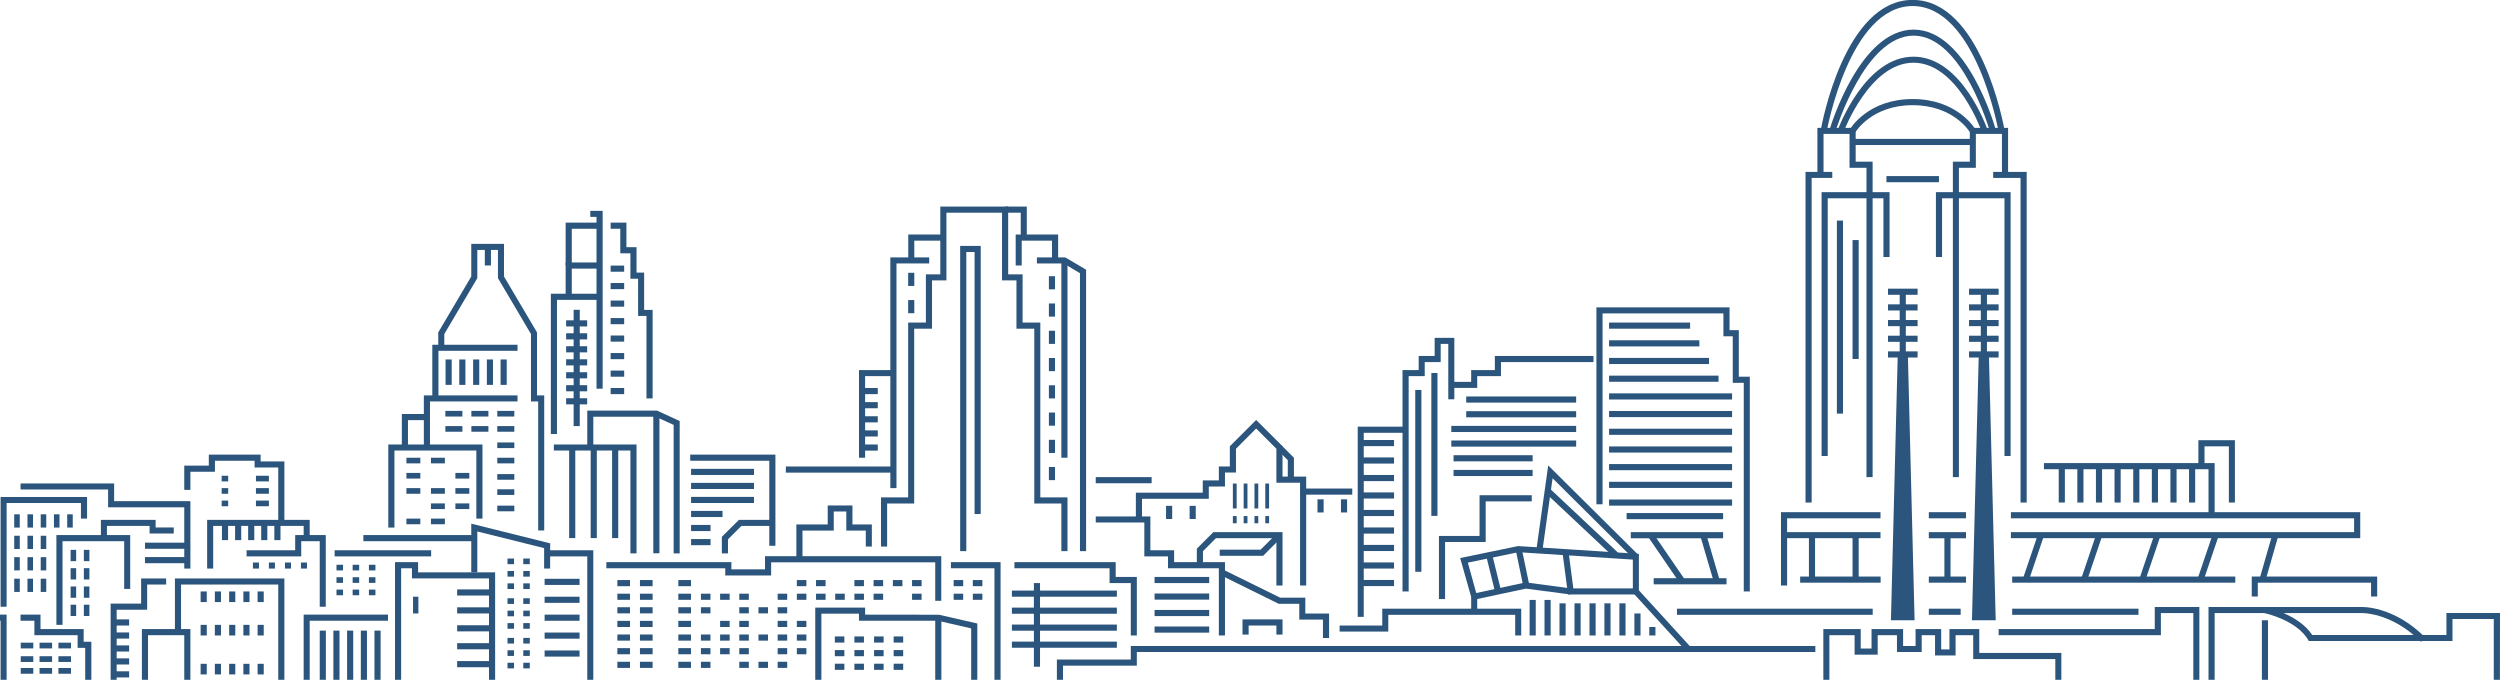 <?xml version="1.0" encoding="utf-8"?>
<!-- Generator: Adobe Illustrator 23.0.1, SVG Export Plug-In . SVG Version: 6.00 Build 0)  -->
<svg version="1.1" id="Layer_1" xmlns="http://www.w3.org/2000/svg" xmlns:xlink="http://www.w3.org/1999/xlink" x="0px" y="0px"
	 viewBox="0 0 2567 698" style="enable-background:new 0 0 2567 698;" xml:space="preserve">
<style type="text/css">
	.st0{fill:#2B557C;}
</style>
<title>Asset 1</title>
<g id="Layer_2_1_">
	<g id="Layer_1-2">
		<g id="Layer_2-2">
			<g id="Layer_1-2-2">
				<rect x="40.6" y="685.9" class="st0" width="12.9" height="5.9"/>
				<rect x="21.3" y="685.9" class="st0" width="12.9" height="5.9"/>
				<rect x="40.6" y="673.8" class="st0" width="12.9" height="5.9"/>
				<rect x="21.3" y="673.8" class="st0" width="12.9" height="5.9"/>
				<rect x="40.6" y="659.9" class="st0" width="12.9" height="5.9"/>
				<rect x="21.3" y="659.9" class="st0" width="12.9" height="5.9"/>
				<rect x="41.8" y="594.2" class="st0" width="5.7" height="13.6"/>
				<rect x="28.2" y="594.2" class="st0" width="5.7" height="13.6"/>
				<rect x="14.6" y="594.2" class="st0" width="5.7" height="13.6"/>
				<rect x="41.8" y="572.1" class="st0" width="5.7" height="13.6"/>
				<rect x="28.2" y="572.1" class="st0" width="5.7" height="13.6"/>
				<rect x="14.6" y="572.1" class="st0" width="5.7" height="13.6"/>
				<rect x="41.8" y="550.1" class="st0" width="5.7" height="13.6"/>
				<rect x="28.2" y="550.1" class="st0" width="5.7" height="13.6"/>
				<rect x="14.6" y="550.1" class="st0" width="5.7" height="13.6"/>
				<rect x="41.8" y="528.1" class="st0" width="5.7" height="13.6"/>
				<rect x="28.2" y="528.1" class="st0" width="5.7" height="13.6"/>
				<rect x="14.6" y="528.1" class="st0" width="5.7" height="13.6"/>
				<polygon class="st0" points="93.8,698 87.5,698 87.5,665.2 79.7,665.2 79.7,652.2 35.3,652.2 35.3,637.4 21.1,637.4 21.1,631.1 
					41.6,631.1 41.6,645.9 85.9,645.9 85.9,658.9 93.8,658.9 				"/>
				<polygon class="st0" points="0.6,510.3 0.6,623 6.8,623 6.8,516.5 83.1,516.5 83.1,532.5 89.4,532.5 89.4,510.3 				"/>
				<rect x="60" y="673.8" class="st0" width="12.9" height="5.9"/>
				<rect x="60" y="659.9" class="st0" width="12.9" height="5.9"/>
				<rect x="69" y="528.1" class="st0" width="5.7" height="13.6"/>
				<rect x="55.4" y="528.1" class="st0" width="5.7" height="13.6"/>
				<rect x="86.1" y="620.9" class="st0" width="5.7" height="11.6"/>
				<rect x="72.5" y="620.9" class="st0" width="5.7" height="11.6"/>
				<rect x="86.1" y="602.2" class="st0" width="5.7" height="11.6"/>
				<rect x="72.5" y="602.2" class="st0" width="5.7" height="11.6"/>
				<rect x="86.1" y="583.4" class="st0" width="5.7" height="11.6"/>
				<rect x="72.5" y="583.4" class="st0" width="5.7" height="11.6"/>
				<rect x="86.1" y="564.6" class="st0" width="5.7" height="11.6"/>
				<rect x="72.5" y="564.6" class="st0" width="5.7" height="11.6"/>
				<rect x="148.9" y="572" class="st0" width="43.5" height="6.3"/>
				<rect x="148.9" y="557.2" class="st0" width="43.5" height="6.3"/>
				<rect x="116.7" y="689.3" class="st0" width="15.9" height="6.3"/>
				<rect x="116.7" y="676" class="st0" width="15.9" height="6.3"/>
				<rect x="116.7" y="662.7" class="st0" width="15.9" height="6.3"/>
				<rect x="116.7" y="649.4" class="st0" width="15.9" height="6.3"/>
				<rect x="116.7" y="636" class="st0" width="15.9" height="6.3"/>
				<rect x="60" y="685.9" class="st0" width="12.9" height="5.9"/>
				<polygon class="st0" points="119.8,698 113.6,698 113.6,619.8 144.9,619.8 144.9,594 170.6,594 170.6,600.2 151.1,600.2 
					151.1,626.1 119.8,626.1 				"/>
				<polygon class="st0" points="109.8,552.5 103.6,552.5 103.6,533.8 159.8,533.8 159.8,541.6 178.4,541.6 178.4,547.8 
					153.6,547.8 153.6,540 109.8,540 				"/>
				<polygon class="st0" points="64.2,641.6 57.9,641.6 57.9,549.4 133.7,549.4 133.7,604.7 127.5,604.7 127.5,555.7 64.2,555.7 
									"/>
				<polygon class="st0" points="195.5,583.8 189.2,583.8 189.2,520.9 111,520.9 111,502.6 21.1,502.6 21.1,496.4 117.2,496.4 
					117.2,514.6 195.5,514.6 				"/>
				<polygon class="st0" points="292,698 285.7,698 285.7,600.2 185.9,600.2 185.9,649 179.6,649 179.6,594 292,594 				"/>
				<rect x="264.5" y="681.6" class="st0" width="6.3" height="10.9"/>
				<rect x="249.9" y="681.6" class="st0" width="6.3" height="10.9"/>
				<rect x="235.3" y="681.6" class="st0" width="6.3" height="10.9"/>
				<rect x="220.6" y="681.6" class="st0" width="6.3" height="10.9"/>
				<rect x="206" y="681.6" class="st0" width="6.3" height="10.9"/>
				<rect x="264.5" y="607.3" class="st0" width="6.3" height="10.9"/>
				<rect x="249.9" y="607.3" class="st0" width="6.3" height="10.9"/>
				<rect x="235.3" y="607.3" class="st0" width="6.3" height="10.9"/>
				<rect x="220.6" y="607.3" class="st0" width="6.3" height="10.9"/>
				<rect x="206" y="607.3" class="st0" width="6.3" height="10.9"/>
				<rect x="264.5" y="641.6" class="st0" width="6.3" height="10.9"/>
				<rect x="249.9" y="641.6" class="st0" width="6.3" height="10.9"/>
				<rect x="235.3" y="641.6" class="st0" width="6.3" height="10.9"/>
				<rect x="220.6" y="641.6" class="st0" width="6.3" height="10.9"/>
				<rect x="206" y="641.6" class="st0" width="6.3" height="10.9"/>
				<rect x="268.2" y="536.9" class="st0" width="6.3" height="17.7"/>
				<rect x="254.8" y="536.9" class="st0" width="6.3" height="17.7"/>
				<rect x="241.4" y="536.9" class="st0" width="6.3" height="17.7"/>
				<rect x="227.9" y="536.9" class="st0" width="6.3" height="17.7"/>
				<rect x="281.7" y="536.9" class="st0" width="6.3" height="17.7"/>
				<polygon class="st0" points="195.5,698 189.2,698 189.2,652.2 152,652.2 152,698 145.7,698 145.7,645.9 195.5,645.9 				"/>
				<rect x="719.7" y="679.5" class="st0" width="9.8" height="6.3"/>
				<rect x="719.7" y="665.5" class="st0" width="9.8" height="6.3"/>
				<rect x="719.7" y="651.5" class="st0" width="9.8" height="6.3"/>
				<rect x="719.7" y="623.5" class="st0" width="9.8" height="6.3"/>
				<rect x="719.7" y="609.6" class="st0" width="9.8" height="6.3"/>
				<rect x="696.5" y="679.5" class="st0" width="13" height="6.3"/>
				<rect x="696.5" y="665.5" class="st0" width="13" height="6.3"/>
				<rect x="696.5" y="651.5" class="st0" width="13" height="6.3"/>
				<rect x="696.5" y="637.5" class="st0" width="13" height="6.3"/>
				<rect x="696.5" y="623.5" class="st0" width="13" height="6.3"/>
				<rect x="696.5" y="609.6" class="st0" width="13" height="6.3"/>
				<rect x="696.5" y="595.6" class="st0" width="13" height="6.3"/>
				<rect x="657.1" y="679.5" class="st0" width="13" height="6.3"/>
				<rect x="657.1" y="665.5" class="st0" width="13" height="6.3"/>
				<rect x="657.1" y="651.5" class="st0" width="13" height="6.3"/>
				<rect x="657.1" y="637.5" class="st0" width="13" height="6.3"/>
				<rect x="657.1" y="623.5" class="st0" width="13" height="6.3"/>
				<rect x="657.1" y="609.6" class="st0" width="13" height="6.3"/>
				<rect x="657.1" y="595.6" class="st0" width="13" height="6.3"/>
				<rect x="633.9" y="679.5" class="st0" width="13" height="6.3"/>
				<rect x="469.4" y="678.8" class="st0" width="35.9" height="6.3"/>
				<rect x="469.4" y="660.4" class="st0" width="35.9" height="6.3"/>
				<rect x="469.4" y="642" class="st0" width="35.9" height="6.3"/>
				<rect x="469.4" y="623.6" class="st0" width="35.9" height="6.3"/>
				<rect x="469.4" y="605.2" class="st0" width="35.9" height="6.3"/>
				<rect x="424.1" y="612.7" class="st0" width="5.5" height="17.2"/>
				<rect x="384.5" y="647.5" class="st0" width="6.3" height="50.5"/>
				<rect x="370.5" y="647.5" class="st0" width="6.3" height="50.5"/>
				<rect x="356.4" y="647.5" class="st0" width="6.3" height="50.5"/>
				<rect x="342.3" y="647.5" class="st0" width="6.3" height="50.5"/>
				<rect x="328.3" y="647.5" class="st0" width="6.3" height="50.5"/>
				<rect x="417.3" y="532.5" class="st0" width="14.3" height="5.8"/>
				<rect x="417.3" y="501.2" class="st0" width="14.3" height="5.8"/>
				<rect x="417.3" y="485.6" class="st0" width="14.3" height="5.8"/>
				<rect x="417.3" y="470" class="st0" width="14.3" height="5.8"/>
				<rect x="378.8" y="605.4" class="st0" width="6.7" height="5.8"/>
				<rect x="378.8" y="592.7" class="st0" width="6.7" height="5.8"/>
				<rect x="378.8" y="579.9" class="st0" width="6.7" height="5.8"/>
				<rect x="362.1" y="605.4" class="st0" width="6.7" height="5.8"/>
				<rect x="362.1" y="592.7" class="st0" width="6.7" height="5.8"/>
				<rect x="362.1" y="579.9" class="st0" width="6.7" height="5.8"/>
				<rect x="345.5" y="605.4" class="st0" width="6.7" height="5.8"/>
				<rect x="345.5" y="592.7" class="st0" width="6.7" height="5.8"/>
				<rect x="345.5" y="579.9" class="st0" width="6.7" height="5.8"/>
				<rect x="537.3" y="680.5" class="st0" width="6.7" height="5.8"/>
				<rect x="537.3" y="667.7" class="st0" width="6.7" height="5.8"/>
				<rect x="537.3" y="655" class="st0" width="6.7" height="5.8"/>
				<rect x="521.1" y="680.5" class="st0" width="6.7" height="5.8"/>
				<rect x="521.1" y="667.7" class="st0" width="6.7" height="5.8"/>
				<rect x="521.1" y="655" class="st0" width="6.7" height="5.8"/>
				<rect x="537.3" y="639.8" class="st0" width="6.7" height="5.8"/>
				<rect x="537.3" y="627" class="st0" width="6.7" height="5.8"/>
				<rect x="537.3" y="614.3" class="st0" width="6.7" height="5.8"/>
				<rect x="521.1" y="639.8" class="st0" width="6.7" height="5.8"/>
				<rect x="521.1" y="627" class="st0" width="6.7" height="5.8"/>
				<rect x="521.1" y="614.3" class="st0" width="6.7" height="5.8"/>
				<rect x="537.3" y="599" class="st0" width="6.7" height="5.8"/>
				<rect x="537.3" y="586.3" class="st0" width="6.7" height="5.8"/>
				<rect x="537.3" y="573.5" class="st0" width="6.7" height="5.8"/>
				<rect x="521.1" y="599" class="st0" width="6.7" height="5.8"/>
				<rect x="521.1" y="586.3" class="st0" width="6.7" height="5.8"/>
				<rect x="442.5" y="532.5" class="st0" width="14.3" height="5.8"/>
				<rect x="467.6" y="516.9" class="st0" width="14.3" height="5.8"/>
				<rect x="442.5" y="516.9" class="st0" width="14.3" height="5.8"/>
				<rect x="467.6" y="501.2" class="st0" width="14.3" height="5.8"/>
				<rect x="442.5" y="501.2" class="st0" width="14.3" height="5.8"/>
				<rect x="467.6" y="485.6" class="st0" width="14.3" height="5.8"/>
				<rect x="442.5" y="470" class="st0" width="14.3" height="5.8"/>
				<rect x="521.1" y="573.5" class="st0" width="6.7" height="5.8"/>
				<rect x="227.6" y="514" class="st0" width="6.7" height="5.8"/>
				<rect x="227.6" y="501.2" class="st0" width="6.7" height="5.8"/>
				<rect x="510.6" y="519.2" class="st0" width="17.5" height="5.8"/>
				<rect x="510.6" y="502.4" class="st0" width="17.5" height="5.8"/>
				<rect x="510.6" y="486.8" class="st0" width="17.5" height="5.8"/>
				<rect x="510.6" y="470" class="st0" width="17.5" height="5.8"/>
				<rect x="510.6" y="454.3" class="st0" width="17.5" height="5.8"/>
				<rect x="510.6" y="437.5" class="st0" width="17.5" height="5.8"/>
				<rect x="484" y="437.5" class="st0" width="17.5" height="5.8"/>
				<rect x="457.3" y="437.5" class="st0" width="17.5" height="5.8"/>
				<rect x="633.9" y="665.5" class="st0" width="13" height="6.3"/>
				<rect x="633.9" y="651.5" class="st0" width="13" height="6.3"/>
				<rect x="633.9" y="637.5" class="st0" width="13" height="6.3"/>
				<rect x="633.9" y="623.5" class="st0" width="13" height="6.3"/>
				<rect x="633.9" y="609.6" class="st0" width="13" height="6.3"/>
				<rect x="633.9" y="595.6" class="st0" width="13" height="6.3"/>
				<rect x="628.5" y="459.5" class="st0" width="6.3" height="93"/>
				<rect x="606.5" y="459.5" class="st0" width="6.3" height="93"/>
				<rect x="584.4" y="459.5" class="st0" width="6.3" height="93"/>
				<rect x="627" y="398.4" class="st0" width="13.9" height="6.3"/>
				<rect x="627" y="380.5" class="st0" width="13.9" height="6.3"/>
				<rect x="627" y="362.5" class="st0" width="13.9" height="6.3"/>
				<rect x="627" y="344.5" class="st0" width="13.9" height="6.3"/>
				<rect x="627" y="326.6" class="st0" width="13.9" height="6.3"/>
				<rect x="627" y="308.6" class="st0" width="13.9" height="6.3"/>
				<rect x="627" y="290.6" class="st0" width="13.9" height="6.3"/>
				<rect x="627" y="272.7" class="st0" width="13.9" height="6.3"/>
				<rect x="581.3" y="408.9" class="st0" width="21.6" height="6.3"/>
				<rect x="581.3" y="395.5" class="st0" width="21.6" height="6.3"/>
				<rect x="581.3" y="382.2" class="st0" width="21.6" height="6.3"/>
				<rect x="581.3" y="368.9" class="st0" width="21.6" height="6.3"/>
				<rect x="581.3" y="355.5" class="st0" width="21.6" height="6.3"/>
				<rect x="581.3" y="342.2" class="st0" width="21.6" height="6.3"/>
				<rect x="581.3" y="328.9" class="st0" width="21.6" height="6.3"/>
				<rect x="589" y="318.1" class="st0" width="6.3" height="119.4"/>
				<rect x="559.2" y="667.9" class="st0" width="35.9" height="6.3"/>
				<rect x="559.2" y="649.5" class="st0" width="35.9" height="6.3"/>
				<rect x="559.2" y="631.1" class="st0" width="35.9" height="6.3"/>
				<rect x="559.2" y="612.7" class="st0" width="35.9" height="6.3"/>
				<rect x="559.2" y="594.3" class="st0" width="35.9" height="6.3"/>
				<polygon class="st0" points="670.1,409.1 663.8,409.1 663.8,324.4 655.2,324.4 655.2,286.2 647.3,286.2 647.3,260.1 
					636.9,260.1 636.9,234.9 627,234.9 627,228.6 643.2,228.6 643.2,253.8 653.6,253.8 653.6,279.9 661.4,279.9 661.4,318.2 
					670.1,318.2 				"/>
				<polygon class="st0" points="618.8,399.1 612.5,399.1 612.5,222.7 606.1,222.7 606.1,216.5 618.8,216.5 				"/>
				<polygon class="st0" points="587.1,272.6 580.8,272.6 580.8,228.6 615.7,228.6 615.7,234.9 587.1,234.9 				"/>
				<polygon class="st0" points="587.1,304.8 580.8,304.8 580.8,269.5 615.7,269.5 615.7,275.8 587.1,275.8 				"/>
				<polygon class="st0" points="571.9,445.6 565.6,445.6 565.6,301.6 615.7,301.6 615.7,307.9 571.9,307.9 				"/>
				<rect x="670.8" y="424.7" class="st0" width="6.3" height="143.4"/>
				<polygon class="st0" points="697.9,568.2 691.7,568.2 691.7,436.3 673.2,427.9 609.2,427.9 609.2,459.5 603,459.5 603,421.6 
					674.6,421.6 697.9,432.3 				"/>
				<polygon class="st0" points="966.5,616.9 960.3,616.9 960.3,577.4 791.8,577.4 791.8,590.9 744.7,590.9 744.7,583.5 
					622.6,583.5 622.6,577.2 751,577.2 751,584.6 785.5,584.6 785.5,571.1 966.5,571.1 				"/>
				<polygon class="st0" points="653.6,568.2 647.3,568.2 647.3,462.6 568.7,462.6 568.7,456.4 653.6,456.4 				"/>
				<polygon class="st0" points="609.2,698 603,698 603,571.3 561.8,571.3 561.8,565 609.2,565 				"/>
				<rect x="497.8" y="253.5" class="st0" width="6.3" height="19.1"/>
				<rect x="514" y="369.1" class="st0" width="6.3" height="26.1"/>
				<rect x="499.9" y="369.1" class="st0" width="6.3" height="26.1"/>
				<rect x="485.8" y="369.1" class="st0" width="6.3" height="26.1"/>
				<rect x="471.6" y="369.1" class="st0" width="6.3" height="26.1"/>
				<rect x="457.5" y="369.1" class="st0" width="6.3" height="26.1"/>
				<rect x="510.6" y="421.9" class="st0" width="17.5" height="5.8"/>
				<rect x="484" y="421.9" class="st0" width="17.5" height="5.8"/>
				<rect x="457.3" y="421.9" class="st0" width="17.5" height="5.8"/>
				<rect x="227.6" y="488.5" class="st0" width="6.7" height="5.8"/>
				<rect x="262.8" y="514" class="st0" width="13.3" height="5.8"/>
				<rect x="262.8" y="501.2" class="st0" width="13.3" height="5.8"/>
				<rect x="262.8" y="488.5" class="st0" width="13.3" height="5.8"/>
				<rect x="309" y="577.6" class="st0" width="6.2" height="6.2"/>
				<rect x="292.6" y="577.6" class="st0" width="6.2" height="6.2"/>
				<rect x="276.1" y="577.6" class="st0" width="6.2" height="6.2"/>
				<rect x="259.7" y="577.6" class="st0" width="6.2" height="6.2"/>
				<polygon class="st0" points="796.2,560.4 789.9,560.4 789.9,473.1 708.7,473.1 708.7,466.8 796.2,466.8 				"/>
				<polygon class="st0" points="418.9,459.5 412.6,459.5 412.6,425.1 438.3,425.1 438.3,431.4 418.9,431.4 				"/>
				<polygon class="st0" points="558.8,544.7 552.6,544.7 552.6,412.2 545.2,412.2 545.2,343 511.3,285.6 511.3,256.6 490.1,256.6 
					490.1,285.6 456.2,343 456.2,357.1 450,357.1 450,341.3 483.9,283.9 483.9,250.4 517.5,250.4 517.5,283.9 551.4,341.3 
					551.4,406 558.8,406 				"/>
				<polygon class="st0" points="450.2,409.1 443.9,409.1 443.9,354 531.4,354 531.4,360.2 450.2,360.2 				"/>
				<polygon class="st0" points="441.5,459.5 435.2,459.5 435.2,406 531.4,406 531.4,412.2 441.5,412.2 				"/>
				<polygon class="st0" points="490.1,587.7 483.9,587.7 483.9,537.7 564.9,557.9 564.9,583.8 558.7,583.8 558.7,562.8 
					490.1,545.7 				"/>
				<polygon class="st0" points="405,541.7 398.7,541.7 398.7,456.4 495.4,456.4 495.4,532.5 489.1,532.5 489.1,462.6 405,462.6 
									"/>
				<rect x="343.6" y="565" class="st0" width="99.1" height="6.3"/>
				<rect x="373.1" y="549.4" class="st0" width="113" height="6.3"/>
				<polygon class="st0" points="508.4,698 502.1,698 502.1,593.9 423,593.9 423,583.5 411.9,583.5 411.9,698 405.6,698 
					405.6,577.2 429.3,577.2 429.3,587.7 508.4,587.7 				"/>
				<polygon class="st0" points="318,698 311.8,698 311.8,631.1 398.4,631.1 398.4,637.4 318,637.4 				"/>
				<polygon class="st0" points="334.5,623 328.3,623 328.3,555.7 309.3,555.7 309.3,571.3 253.2,571.3 253.2,565 303.1,565 
					303.1,549.4 334.5,549.4 				"/>
				<polygon class="st0" points="218.9,583.8 212.7,583.8 212.7,533.8 318,533.8 318,552.5 311.8,552.5 311.8,540 218.9,540 				"/>
				<polygon class="st0" points="292,536 285.7,536 285.7,480 261.4,480 261.4,473.1 220.7,473.1 220.7,484.4 195.5,484.4 
					195.5,503 189.2,503 189.2,478.1 214.4,478.1 214.4,466.8 267.6,466.8 267.6,473.8 292,473.8 				"/>
				<polygon class="st0" points="0,631.1 0,637.4 0.6,637.4 0.6,698 6.8,698 6.8,631.1 				"/>
				<rect x="709.6" y="553.5" class="st0" width="20" height="6.3"/>
				<rect x="709.6" y="539" class="st0" width="20" height="6.3"/>
				<rect x="709.6" y="524.6" class="st0" width="32.3" height="6.3"/>
				<rect x="709.6" y="510.2" class="st0" width="64.6" height="6.3"/>
				<rect x="709.6" y="495.8" class="st0" width="64.6" height="6.3"/>
				<rect x="709.6" y="481.4" class="st0" width="64.6" height="6.3"/>
				<polygon class="st0" points="747.5,568.2 741.2,568.2 741.2,551.2 758.7,533.8 793,533.8 793,540 761.3,540 747.5,553.8 				"/>
				<rect x="806.9" y="479" class="st0" width="110.4" height="6.3"/>
				<rect x="798.5" y="679.5" class="st0" width="9.8" height="6.3"/>
				<rect x="798.5" y="665.5" class="st0" width="9.8" height="6.3"/>
				<rect x="798.5" y="651.5" class="st0" width="9.8" height="6.3"/>
				<rect x="798.5" y="637.5" class="st0" width="9.8" height="6.3"/>
				<rect x="798.5" y="623.5" class="st0" width="9.8" height="6.3"/>
				<rect x="798.5" y="609.6" class="st0" width="9.8" height="6.3"/>
				<rect x="778.8" y="679.5" class="st0" width="9.8" height="6.3"/>
				<rect x="778.8" y="651.5" class="st0" width="9.8" height="6.3"/>
				<rect x="778.8" y="623.5" class="st0" width="9.8" height="6.3"/>
				<rect x="1089.8" y="267.4" class="st0" width="6.3" height="202.6"/>
				<polygon class="st0" points="1049.1,272.6 1042.9,272.6 1042.9,240.8 1086.5,240.8 1086.5,265.2 1080.2,265.2 1080.2,247.1 
					1049.1,247.1 				"/>
				<polygon class="st0" points="1054.3,243.9 1048.1,243.9 1048.1,218.4 1032.1,218.4 1032.1,212.1 1054.3,212.1 				"/>
				<polygon class="st0" points="938.8,267.4 932.6,267.4 932.6,240.8 968.6,240.8 968.6,247.1 938.8,247.1 				"/>
				<polygon class="st0" points="920.5,501.2 914.2,501.2 914.2,264.3 954.1,264.3 954.1,270.5 920.5,270.5 				"/>
				<polygon class="st0" points="888.3,470 882,470 882,380 917.3,380 917.3,386.2 888.3,386.2 				"/>
				<polygon class="st0" points="1096.1,565.9 1089.8,565.9 1089.8,517 1062,517 1062,337.5 1043.7,337.5 1043.7,287.9 
					1028.9,287.9 1028.9,218.4 971.8,218.4 971.8,287.9 957,287.9 957,337.5 938.7,337.5 938.7,517 910.9,517 910.9,561.2 
					904.6,561.2 904.6,510.7 932.5,510.7 932.5,331.2 950.7,331.2 950.7,281.7 965.5,281.7 965.5,212.1 1035.2,212.1 1035.2,281.7 
					1050,281.7 1050,331.2 1068.2,331.2 1068.2,510.7 1096.1,510.7 				"/>
				<polygon class="st0" points="824,574.3 817.7,574.3 817.7,538.5 849.9,538.5 849.9,519 875.3,519 875.3,538.5 895.2,538.5 
					895.2,561.2 889,561.2 889,544.8 869,544.8 869,525.2 856.1,525.2 856.1,544.8 824,544.8 				"/>
				<polygon class="st0" points="1027.4,698 1021.1,698 1021.1,583.5 976.4,583.5 976.4,577.2 1027.4,577.2 				"/>
				<rect x="1061.6" y="598.7" class="st0" width="6.3" height="85.9"/>
				<polygon class="st0" points="992.2,565.9 985.9,565.9 985.9,252.5 1007,252.5 1007,527.8 1000.7,527.8 1000.7,258.8 
					992.2,258.8 				"/>
				<rect x="885.2" y="456.4" class="st0" width="16.1" height="6.3"/>
				<rect x="885.2" y="441.9" class="st0" width="16.1" height="6.3"/>
				<rect x="885.2" y="427.4" class="st0" width="16.1" height="6.3"/>
				<rect x="885.2" y="412.9" class="st0" width="16.1" height="6.3"/>
				<rect x="885.2" y="398.4" class="st0" width="16.1" height="6.3"/>
				<rect x="960.3" y="634.2" class="st0" width="6.3" height="63.8"/>
				<polygon class="st0" points="1003.5,698 997.2,698 997.2,645.2 963,637.4 882,637.4 882,630.1 843.4,630.1 843.4,698 837.1,698 
					837.1,623.9 888.3,623.9 888.3,631.1 964.1,631.2 1003.5,640.2 				"/>
				<rect x="936.5" y="609.6" class="st0" width="9.8" height="6.3"/>
				<rect x="936.5" y="595.6" class="st0" width="9.8" height="6.3"/>
				<rect x="916.8" y="595.6" class="st0" width="9.8" height="6.3"/>
				<rect x="897" y="609.6" class="st0" width="9.8" height="6.3"/>
				<rect x="897" y="595.6" class="st0" width="9.8" height="6.3"/>
				<rect x="877.3" y="609.6" class="st0" width="9.8" height="6.3"/>
				<rect x="877.3" y="595.6" class="st0" width="9.8" height="6.3"/>
				<rect x="857.6" y="609.6" class="st0" width="9.8" height="6.3"/>
				<rect x="837.9" y="609.6" class="st0" width="9.8" height="6.3"/>
				<rect x="837.9" y="595.6" class="st0" width="9.8" height="6.3"/>
				<rect x="917.6" y="681.5" class="st0" width="9.8" height="6.3"/>
				<rect x="917.6" y="667.5" class="st0" width="9.8" height="6.3"/>
				<rect x="917.6" y="653.5" class="st0" width="9.8" height="6.3"/>
				<rect x="897.5" y="681.5" class="st0" width="9.8" height="6.3"/>
				<rect x="897.5" y="667.5" class="st0" width="9.8" height="6.3"/>
				<rect x="897.5" y="653.5" class="st0" width="9.8" height="6.3"/>
				<rect x="877.3" y="681.5" class="st0" width="9.8" height="6.3"/>
				<rect x="877.3" y="667.5" class="st0" width="9.8" height="6.3"/>
				<rect x="877.3" y="653.5" class="st0" width="9.8" height="6.3"/>
				<rect x="857.2" y="681.5" class="st0" width="9.8" height="6.3"/>
				<rect x="857.2" y="667.5" class="st0" width="9.8" height="6.3"/>
				<rect x="857.2" y="653.5" class="st0" width="9.8" height="6.3"/>
				<rect x="818.2" y="665.5" class="st0" width="9.8" height="6.3"/>
				<rect x="818.2" y="651.5" class="st0" width="9.8" height="6.3"/>
				<rect x="818.2" y="637.5" class="st0" width="9.8" height="6.3"/>
				<rect x="818.2" y="609.6" class="st0" width="9.8" height="6.3"/>
				<rect x="818.2" y="595.6" class="st0" width="9.8" height="6.3"/>
				<rect x="998.9" y="609.6" class="st0" width="9.8" height="6.3"/>
				<rect x="998.9" y="595.6" class="st0" width="9.8" height="6.3"/>
				<rect x="979.2" y="609.6" class="st0" width="9.8" height="6.3"/>
				<rect x="979.2" y="595.6" class="st0" width="9.8" height="6.3"/>
				<rect x="1077" y="479.5" class="st0" width="6.3" height="13.5"/>
				<rect x="1077" y="451.6" class="st0" width="6.3" height="13.5"/>
				<rect x="1077" y="423.6" class="st0" width="6.3" height="13.5"/>
				<rect x="1077" y="395.6" class="st0" width="6.3" height="13.5"/>
				<rect x="1077" y="367.6" class="st0" width="6.3" height="13.5"/>
				<rect x="1077" y="339.6" class="st0" width="6.3" height="13.5"/>
				<rect x="932.5" y="308.1" class="st0" width="6.3" height="13.5"/>
				<rect x="932.5" y="280.1" class="st0" width="6.3" height="13.5"/>
				<rect x="1077" y="311.6" class="st0" width="6.3" height="13.5"/>
				<rect x="1077" y="283.6" class="st0" width="6.3" height="13.5"/>
				<polygon class="st0" points="1167.3,652.5 1161.1,652.5 1161.1,598.7 1139.3,598.7 1139.3,583.5 1041.6,583.5 1041.6,577.2 
					1145.6,577.2 1145.6,592.4 1167.3,592.4 				"/>
				<rect x="1125.1" y="489.9" class="st0" width="57.4" height="6.3"/>
				<polygon class="st0" points="1115.2,565.9 1108.9,565.9 1108.9,280.5 1092.1,270.5 1064.7,270.5 1064.7,264.3 1093.8,264.3 
					1115.2,276.9 				"/>
				<polygon class="st0" points="1091.5,698 1085.2,698 1085.2,677.2 1161.1,677.2 1161.1,663.3 1864,663.3 1864,669.5 
					1167.3,669.5 1167.3,683.5 1091.5,683.5 				"/>
				<rect x="1185.5" y="643.3" class="st0" width="56.1" height="6.3"/>
				<rect x="1185.5" y="626.3" class="st0" width="56.1" height="6.3"/>
				<rect x="1185.5" y="609.4" class="st0" width="56.1" height="6.3"/>
				<rect x="1185.5" y="592.4" class="st0" width="56.1" height="6.3"/>
				<rect x="1039" y="658.8" class="st0" width="107.8" height="6.3"/>
				<rect x="1039" y="641.3" class="st0" width="107.8" height="6.3"/>
				<rect x="1039" y="623.9" class="st0" width="107.8" height="6.3"/>
				<rect x="1039" y="606.4" class="st0" width="107.8" height="6.3"/>
				<polygon class="st0" points="1172.6,533.4 1166.3,533.4 1166.3,505.9 1235,505.9 1235,493.3 1251.5,493.3 1251.5,479 
					1262.8,479 1262.8,458.2 1289.8,431.2 1316.9,458.2 1316.9,489.4 1341.2,489.4 1341.2,501.6 1388.5,501.6 1388.5,507.9 
					1334.9,507.9 1334.9,495.7 1310.6,495.7 1310.6,460.8 1289.8,440 1269.1,460.8 1269.1,485.2 1257.8,485.2 1257.8,499.6 
					1241.2,499.6 1241.2,512.2 1172.6,512.2 				"/>
				<polygon class="st0" points="1257.8,652.5 1251.5,652.5 1251.5,583.5 1199.3,583.5 1199.3,571.3 1175,571.3 1175,536.5 
					1125.1,536.5 1125.1,530.3 1181.2,530.3 1181.2,565 1205.6,565 1205.6,577.2 1257.8,577.2 				"/>
				<polygon class="st0" points="2116.6,698 2110.4,698 2110.4,676.7 2026.1,676.7 2026.1,652.2 2008,652.2 2008,673 1986.9,673 
					1986.9,652.2 1973.2,652.2 1973.2,669.5 1947.8,669.5 1947.8,652.2 1928,652.2 1928,672.2 1904.3,672.2 1904.3,652.2 
					1878.4,652.2 1878.4,698 1872.2,698 1872.2,645.9 1910.6,645.9 1910.6,665.9 1921.7,665.9 1921.7,645.9 1954.1,645.9 
					1954.1,663.3 1966.9,663.3 1966.9,645.9 1993.2,645.9 1993.2,666.8 2001.7,666.8 2001.7,645.9 2032.3,645.9 2032.3,670.4 
					2116.6,670.4 				"/>
				<rect x="1221.5" y="519.4" class="st0" width="6.3" height="13.5"/>
				<rect x="1197.3" y="519.4" class="st0" width="6.3" height="13.5"/>
				<polygon class="st0" points="1316.9,601.2 1310.6,601.2 1310.6,552.6 1248.5,552.6 1235.2,566 1235.2,580.3 1228.9,580.3 
					1228.9,563.4 1245.9,546.4 1316.9,546.4 				"/>
				<polygon class="st0" points="1297,570.7 1252.4,570.7 1252.4,564.4 1294.4,564.4 1311.5,547.3 1315.9,551.7 				"/>
				<rect x="1334.9" y="504.7" class="st0" width="6.3" height="96.5"/>
				<rect x="1299.2" y="529.9" class="st0" width="3.9" height="7.4"/>
				<rect x="1288.1" y="529.9" class="st0" width="3.9" height="7.4"/>
				<rect x="1277" y="529.9" class="st0" width="3.9" height="7.4"/>
				<rect x="1265.9" y="529.9" class="st0" width="3.9" height="7.4"/>
				<rect x="1299.2" y="496.5" class="st0" width="3.9" height="25.6"/>
				<rect x="1288.1" y="496.5" class="st0" width="3.9" height="25.6"/>
				<rect x="1277" y="496.5" class="st0" width="3.9" height="25.6"/>
				<rect x="1265.9" y="496.5" class="st0" width="3.9" height="25.6"/>
				<rect x="1376.9" y="512.7" class="st0" width="6.3" height="13.5"/>
				<rect x="1352.8" y="512.7" class="st0" width="6.3" height="13.5"/>
				<rect x="1397.2" y="595.5" class="st0" width="34.2" height="6.3"/>
				<rect x="1397.2" y="577.5" class="st0" width="34.2" height="6.3"/>
				<rect x="1397.2" y="559.5" class="st0" width="34.2" height="6.3"/>
				<rect x="1397.2" y="541.6" class="st0" width="34.2" height="6.3"/>
				<rect x="1397.2" y="523.6" class="st0" width="34.2" height="6.3"/>
				<rect x="1397.2" y="505.6" class="st0" width="34.2" height="6.3"/>
				<rect x="1397.2" y="487.7" class="st0" width="34.2" height="6.3"/>
				<rect x="1397.2" y="469.7" class="st0" width="34.2" height="6.3"/>
				<rect x="1397.2" y="451.8" class="st0" width="34.2" height="6.3"/>
				<polygon class="st0" points="1400.3,633.4 1394.1,633.4 1394.1,438.1 1441.6,438.1 1441.6,444.4 1400.3,444.4 				"/>
				<rect x="759.1" y="679.5" class="st0" width="9.8" height="6.3"/>
				<rect x="759.1" y="665.5" class="st0" width="9.8" height="6.3"/>
				<rect x="759.1" y="651.5" class="st0" width="9.8" height="6.3"/>
				<rect x="759.1" y="637.5" class="st0" width="9.8" height="6.3"/>
				<rect x="759.1" y="623.5" class="st0" width="9.8" height="6.3"/>
				<rect x="759.1" y="609.6" class="st0" width="9.8" height="6.3"/>
				<rect x="739.4" y="665.5" class="st0" width="9.8" height="6.3"/>
				<rect x="739.4" y="651.5" class="st0" width="9.8" height="6.3"/>
				<rect x="739.4" y="637.5" class="st0" width="9.8" height="6.3"/>
				<rect x="739.4" y="609.6" class="st0" width="9.8" height="6.3"/>
				<rect x="1693.5" y="643.8" class="st0" width="6.3" height="8.7"/>
				<rect x="1678.2" y="629.9" class="st0" width="6.3" height="22.6"/>
				<rect x="1662.8" y="619.5" class="st0" width="6.3" height="33"/>
				<rect x="1647.4" y="619.5" class="st0" width="6.3" height="33"/>
				<rect x="1632.1" y="619.5" class="st0" width="6.3" height="33"/>
				<rect x="1616.7" y="619.5" class="st0" width="6.3" height="33"/>
				<rect x="1601.3" y="619.5" class="st0" width="6.3" height="33"/>
				<rect x="1585.9" y="616" class="st0" width="6.3" height="36.5"/>
				<rect x="1570.6" y="616" class="st0" width="6.3" height="36.5"/>
				
					<rect x="1620.7" y="489.6" transform="matrix(0.685 -0.729 0.729 0.685 120.246 1352.647)" class="st0" width="6.3" height="95.4"/>
				<rect x="1492.5" y="482.5" class="st0" width="81.2" height="6.3"/>
				<rect x="1492.5" y="467.4" class="st0" width="81.2" height="6.3"/>
				<rect x="1490.2" y="452.3" class="st0" width="128.2" height="6.3"/>
				<rect x="1490.2" y="437.3" class="st0" width="128.2" height="6.3"/>
				<rect x="1505.5" y="422.2" class="st0" width="112.9" height="6.3"/>
				<rect x="1505.5" y="407.1" class="st0" width="112.9" height="6.3"/>
				<rect x="1469.7" y="383" class="st0" width="6.3" height="146.7"/>
				<rect x="1453.2" y="400.4" class="st0" width="6.3" height="186.7"/>
				<polygon class="st0" points="1446.4,607.3 1440.1,607.3 1440.1,380 1456.7,380 1456.7,365.5 1473.1,365.5 1473.1,346.9 
					1493.3,346.9 1493.3,410 1487.1,410 1487.1,353.1 1479.3,353.1 1479.3,371.8 1462.9,371.8 1462.9,386.2 1446.4,386.2 				"/>
				<polygon class="st0" points="1483.8,615.1 1477.5,615.1 1477.5,550.3 1519.2,550.3 1519.2,508.5 1572.8,508.5 1572.8,514.8 
					1525.5,514.8 1525.5,556.5 1483.8,556.5 				"/>
				<polygon class="st0" points="1677.5,573.9 1594.2,491.1 1583.7,565.7 1577.5,564.8 1589.7,477.9 1681.9,569.4 				"/>
				
					<rect x="1530.4" y="569.6" transform="matrix(0.971 -0.239 0.239 0.971 -96.218 383.08)" class="st0" width="6.3" height="38.4"/>
				<polygon class="st0" points="1514.3,615.6 1513,609.5 1566.6,598 1567.1,598.1 1613.2,604.2 1612.4,610.4 1566.8,604.4 				"/>
				
					<rect x="1559.7" y="563.5" transform="matrix(0.979 -0.205 0.205 0.979 -86.2 332.42)" class="st0" width="6.3" height="38.2"/>
				<polygon class="st0" points="1731.3,668.5 1676.6,608.5 1676.6,574.6 1559.1,567 1507.2,577.7 1516.8,612.5 1516.8,628.2 
					1510.6,628.2 1510.6,613 1499.3,573 1558.7,560.7 1682.8,568.7 1682.8,606.1 1735.9,664.3 				"/>
				<polygon class="st0" points="1516.8,398.3 1490.2,398.3 1490.2,392.1 1510.6,392.1 1510.6,380 1534.9,380 1534.9,365.5 
					1636.2,365.5 1636.2,371.8 1541.2,371.8 1541.2,386.2 1516.8,386.2 				"/>
				<polygon class="st0" points="1562,652.5 1555.8,652.5 1555.8,631.3 1425.5,631.3 1425.5,648.5 1375.5,648.5 1375.5,642.3 
					1419.3,642.3 1419.3,625 1562,625 				"/>
				<rect x="1652.2" y="512.9" class="st0" width="126.3" height="6.3"/>
				<rect x="1652.2" y="494.7" class="st0" width="126.3" height="6.3"/>
				<rect x="1652.2" y="476.5" class="st0" width="126.3" height="6.3"/>
				<rect x="1652.2" y="458.4" class="st0" width="126.3" height="6.3"/>
				<rect x="1652.2" y="440.2" class="st0" width="126.3" height="6.3"/>
				<rect x="1652.2" y="422" class="st0" width="126.3" height="6.3"/>
				<rect x="1652.2" y="403.9" class="st0" width="126.3" height="6.3"/>
				<rect x="1652.2" y="385.7" class="st0" width="112.4" height="6.3"/>
				<rect x="1652.2" y="367.5" class="st0" width="102.6" height="6.3"/>
				<rect x="1652.2" y="349.4" class="st0" width="92.7" height="6.3"/>
				<rect x="1652.2" y="331.2" class="st0" width="83.2" height="6.3"/>
				<rect x="1721.9" y="625" class="st0" width="201" height="6.3"/>
				
					<rect x="1708.2" y="544.5" transform="matrix(0.825 -0.565 0.565 0.825 -24.465 1067.377)" class="st0" width="6.3" height="57.4"/>
				
					<rect x="1751.6" y="548.5" transform="matrix(0.96 -0.282 0.282 0.96 -90.394 517.523)" class="st0" width="6.3" height="49.4"/>
				<rect x="1698" y="593.7" class="st0" width="74.8" height="6.3"/>
				<polygon class="st0" points="1679.7,610.4 1610,610.4 1604.4,567.4 1610.6,566.6 1615.5,604.2 1679.7,604.2 				"/>
				<rect x="1670.2" y="526.8" class="st0" width="99.1" height="6.3"/>
				<rect x="1674.5" y="546.4" class="st0" width="94.8" height="6.3"/>
				<polygon class="st0" points="1316.9,651.6 1310.6,651.6 1310.6,642.3 1282.1,642.3 1282.1,651.6 1275.8,651.6 1275.8,636 
					1316.9,636 				"/>
				<polygon class="st0" points="1364.7,655.1 1358.4,655.1 1358.4,636.2 1334.1,636.2 1334.1,620 1313,620 1253.2,590.5 
					1256,584.9 1314.5,613.7 1340.3,613.7 1340.3,630 1364.7,630 				"/>
				<polygon class="st0" points="1328.6,492.5 1322.3,492.5 1322.3,472.5 1311.5,461.7 1315.9,457.3 1328.6,470 				"/>
				<polygon class="st0" points="1796.7,607.3 1790.5,607.3 1790.5,393.1 1779.2,393.1 1779.2,345.3 1769.6,345.3 1769.6,321.8 
					1645.5,321.8 1645.5,517.8 1639.2,517.8 1639.2,315.6 1775.9,315.6 1775.9,339 1785.4,339 1785.4,386.8 1796.7,386.8 				"/>
				<path class="st0" d="M1893,135.5l-5.9-2.2c1.1-3.1,28.3-75.1,77.7-75.1s74.9,72.1,76,75.1l-5.9,2c-0.2-0.7-25-70.9-70.1-70.9
					S1893.3,134.7,1893,135.5"/>
				<path class="st0" d="M1884.5,135.3l-6-1.8c1.2-4.2,31.3-103.1,86.4-103.1s83.3,98.9,84.4,103.1l-6,1.7
					c-0.3-1-28.1-98.6-78.4-98.6S1884.9,134.3,1884.5,135.3"/>
				<path class="st0" d="M2052.1,134.9c-0.2-1.3-23.4-128.7-88.2-128.7s-88,127.4-88.2,128.7l-6.2-1.1c1-5.5,24.3-133.9,94.4-133.9
					s93.4,128.4,94.4,133.9L2052.1,134.9z"/>
				<path class="st0" d="M1904.9,136l-5.4-3.2c0.7-1.3,18.8-31.1,64.4-31.1s63.7,29.8,64.4,31.1l-5.4,3.2c-0.7-1.1-17.2-28-59-28
					S1905.7,134.9,1904.9,136"/>
				<rect x="2066.1" y="625" class="st0" width="129.7" height="6.3"/>
				<rect x="1980.5" y="625" class="st0" width="32.7" height="6.3"/>
				<polygon class="st0" points="1835,549.5 1828.7,549.5 1828.7,525.9 1930.9,525.9 1930.9,532.2 1835,532.2 				"/>
				<polygon class="st0" points="1835,601.2 1828.7,601.2 1828.7,546.4 1930.9,546.4 1930.9,552.6 1835,552.6 				"/>
				<polygon class="st0" points="2258.3,698 2252.1,698 2252.1,629.5 2218.8,629.5 2218.8,652.2 2052.2,652.2 2052.2,645.9 
					2212.5,645.9 2212.5,623.3 2258.3,623.3 				"/>
				<rect x="2066.1" y="592" class="st0" width="229.1" height="6.3"/>
				<rect x="1980.5" y="592" class="st0" width="38.2" height="6.3"/>
				<rect x="1848.4" y="592" class="st0" width="82.6" height="6.3"/>
				<rect x="1996.5" y="549.5" class="st0" width="6.3" height="45.6"/>
				<rect x="1902.2" y="549.5" class="st0" width="6.3" height="45.6"/>
				<rect x="1857.4" y="549.5" class="st0" width="6.3" height="45.6"/>
				
					<rect x="2063.3" y="570.1" transform="matrix(0.321 -0.947 0.947 0.321 874.423 2366.628)" class="st0" width="50" height="6.3"/>
				
					<rect x="2123.1" y="570.1" transform="matrix(0.321 -0.947 0.947 0.321 915.042 2423.329)" class="st0" width="50" height="6.3"/>
				
					<rect x="2182.9" y="570.1" transform="matrix(0.321 -0.947 0.947 0.321 955.662 2479.916)" class="st0" width="50" height="6.3"/>
				
					<rect x="2242.6" y="570.2" transform="matrix(0.321 -0.947 0.947 0.321 996.133 2536.52)" class="st0" width="50" height="6.3"/>
				
					<rect x="2306.1" y="568.2" transform="matrix(0.276 -0.961 0.961 0.276 1137.891 2652.691)" class="st0" width="45.7" height="6.3"/>
				<rect x="2247.7" y="479.7" class="st0" width="6.3" height="36.3"/>
				<rect x="2228.6" y="479.7" class="st0" width="6.3" height="36.3"/>
				<rect x="2209.5" y="479.7" class="st0" width="6.3" height="36.3"/>
				<rect x="2190.4" y="479.7" class="st0" width="6.3" height="36.3"/>
				<rect x="2171.2" y="479.7" class="st0" width="6.3" height="36.3"/>
				<rect x="2152.1" y="479.7" class="st0" width="6.3" height="36.3"/>
				<rect x="2133" y="479.7" class="st0" width="6.3" height="36.3"/>
				<rect x="2113.9" y="479.7" class="st0" width="6.3" height="36.3"/>
				<polygon class="st0" points="2294.8,516 2288.6,516 2288.6,458.3 2263.6,458.3 2263.6,478.6 2257.3,478.6 2257.3,452 
					2294.8,452 				"/>
				<polygon class="st0" points="2274,529.1 2267.7,529.1 2267.7,481.8 2098.7,481.8 2098.7,475.5 2274,475.5 				"/>
				<rect x="2033.9" y="299.6" class="st0" width="6.3" height="69.1"/>
				<rect x="2021.8" y="296.4" class="st0" width="30.4" height="6.3"/>
				<rect x="2021.8" y="312.5" class="st0" width="30.4" height="6.3"/>
				<rect x="2021.8" y="328.6" class="st0" width="30.4" height="6.3"/>
				<rect x="2021.8" y="344.7" class="st0" width="30.4" height="6.3"/>
				<rect x="2021.8" y="360.8" class="st0" width="30.4" height="6.3"/>
				<polygon class="st0" points="2024.8,636.9 2031.8,363.9 2042.2,363.9 2049.2,636.9 				"/>
				<rect x="1950.6" y="299.6" class="st0" width="6.3" height="69.1"/>
				<rect x="1938.6" y="296.4" class="st0" width="30.4" height="6.3"/>
				<rect x="1938.6" y="312.5" class="st0" width="30.4" height="6.3"/>
				<rect x="1938.6" y="328.6" class="st0" width="30.4" height="6.3"/>
				<rect x="1938.6" y="344.7" class="st0" width="30.4" height="6.3"/>
				<rect x="1938.6" y="360.8" class="st0" width="30.4" height="6.3"/>
				<polygon class="st0" points="1941.6,636.9 1948.6,363.9 1959,363.9 1965.9,636.9 				"/>
				<rect x="1937" y="180.8" class="st0" width="53.9" height="6.3"/>
				<rect x="1902.3" y="142.6" class="st0" width="123.4" height="6.3"/>
				<polygon class="st0" points="2064.5,468.2 2058.2,468.2 2058.2,203.6 1994.1,203.6 1994.1,263.9 1987.8,263.9 1987.8,197.3 
					2064.5,197.3 				"/>
				<polygon class="st0" points="2011.4,489.9 2005.2,489.9 2005.2,166 2022.6,166 2022.6,131.3 2061.9,131.3 2061.9,179.6 
					2055.6,179.6 2055.6,137.5 2028.8,137.5 2028.8,172.3 2011.4,172.3 				"/>
				<polygon class="st0" points="2081,516 2074.7,516 2074.7,182.7 2046.6,182.7 2046.6,176.5 2081,176.5 				"/>
				<rect x="1902.2" y="246.5" class="st0" width="6.3" height="122.1"/>
				<rect x="1886.1" y="226.5" class="st0" width="6.3" height="198.2"/>
				<polygon class="st0" points="1876.7,468.2 1870.4,468.2 1870.4,197.3 1940.2,197.3 1940.2,263.9 1933.9,263.9 1933.9,203.6 
					1876.7,203.6 				"/>
				<polygon class="st0" points="1922.8,489.9 1916.5,489.9 1916.5,172.3 1899.1,172.3 1899.1,137.5 1872.4,137.5 1872.4,179.6 
					1866.1,179.6 1866.1,131.3 1905.4,131.3 1905.4,166 1922.8,166 				"/>
				<polygon class="st0" points="1860.2,516 1853.9,516 1853.9,176.5 1881.4,176.5 1881.4,182.7 1860.2,182.7 				"/>
				<rect x="1980.5" y="525.9" class="st0" width="38.2" height="6.3"/>
				<polygon class="st0" points="2423.5,552.6 2064.8,552.6 2064.8,546.4 2417.2,546.4 2417.2,532.2 2064.8,532.2 2064.8,525.9 
					2423.5,525.9 				"/>
				<rect x="1980.5" y="546.4" class="st0" width="38.2" height="6.3"/>
				<polygon class="st0" points="2440.9,612.5 2434.6,612.5 2434.6,598.3 2318.3,598.3 2318.3,612.5 2312.1,612.5 2312.1,592 
					2440.9,592 				"/>
				<rect x="2322.5" y="636.9" class="st0" width="6.3" height="61.2"/>
				<path class="st0" d="M2566.9,698h-6.3v-62.4h-42.4v22.6h-147.5l-0.9-1.5c-12.2-20.3-44.6-27.2-44.9-27.2l1.3-6.1
					c1.4,0.3,33.9,7.2,48,28.6H2512v-22.6h55L2566.9,698z"/>
				<path class="st0" d="M2274,698h-6.3v-74.7h156.1c1.2-0.1,33.6-1.6,66.5,31.3l-4.4,4.4c-31-31-61.6-29.5-61.9-29.5h-150V698z"/>
			</g>
		</g>
	</g>
</g>
</svg>
